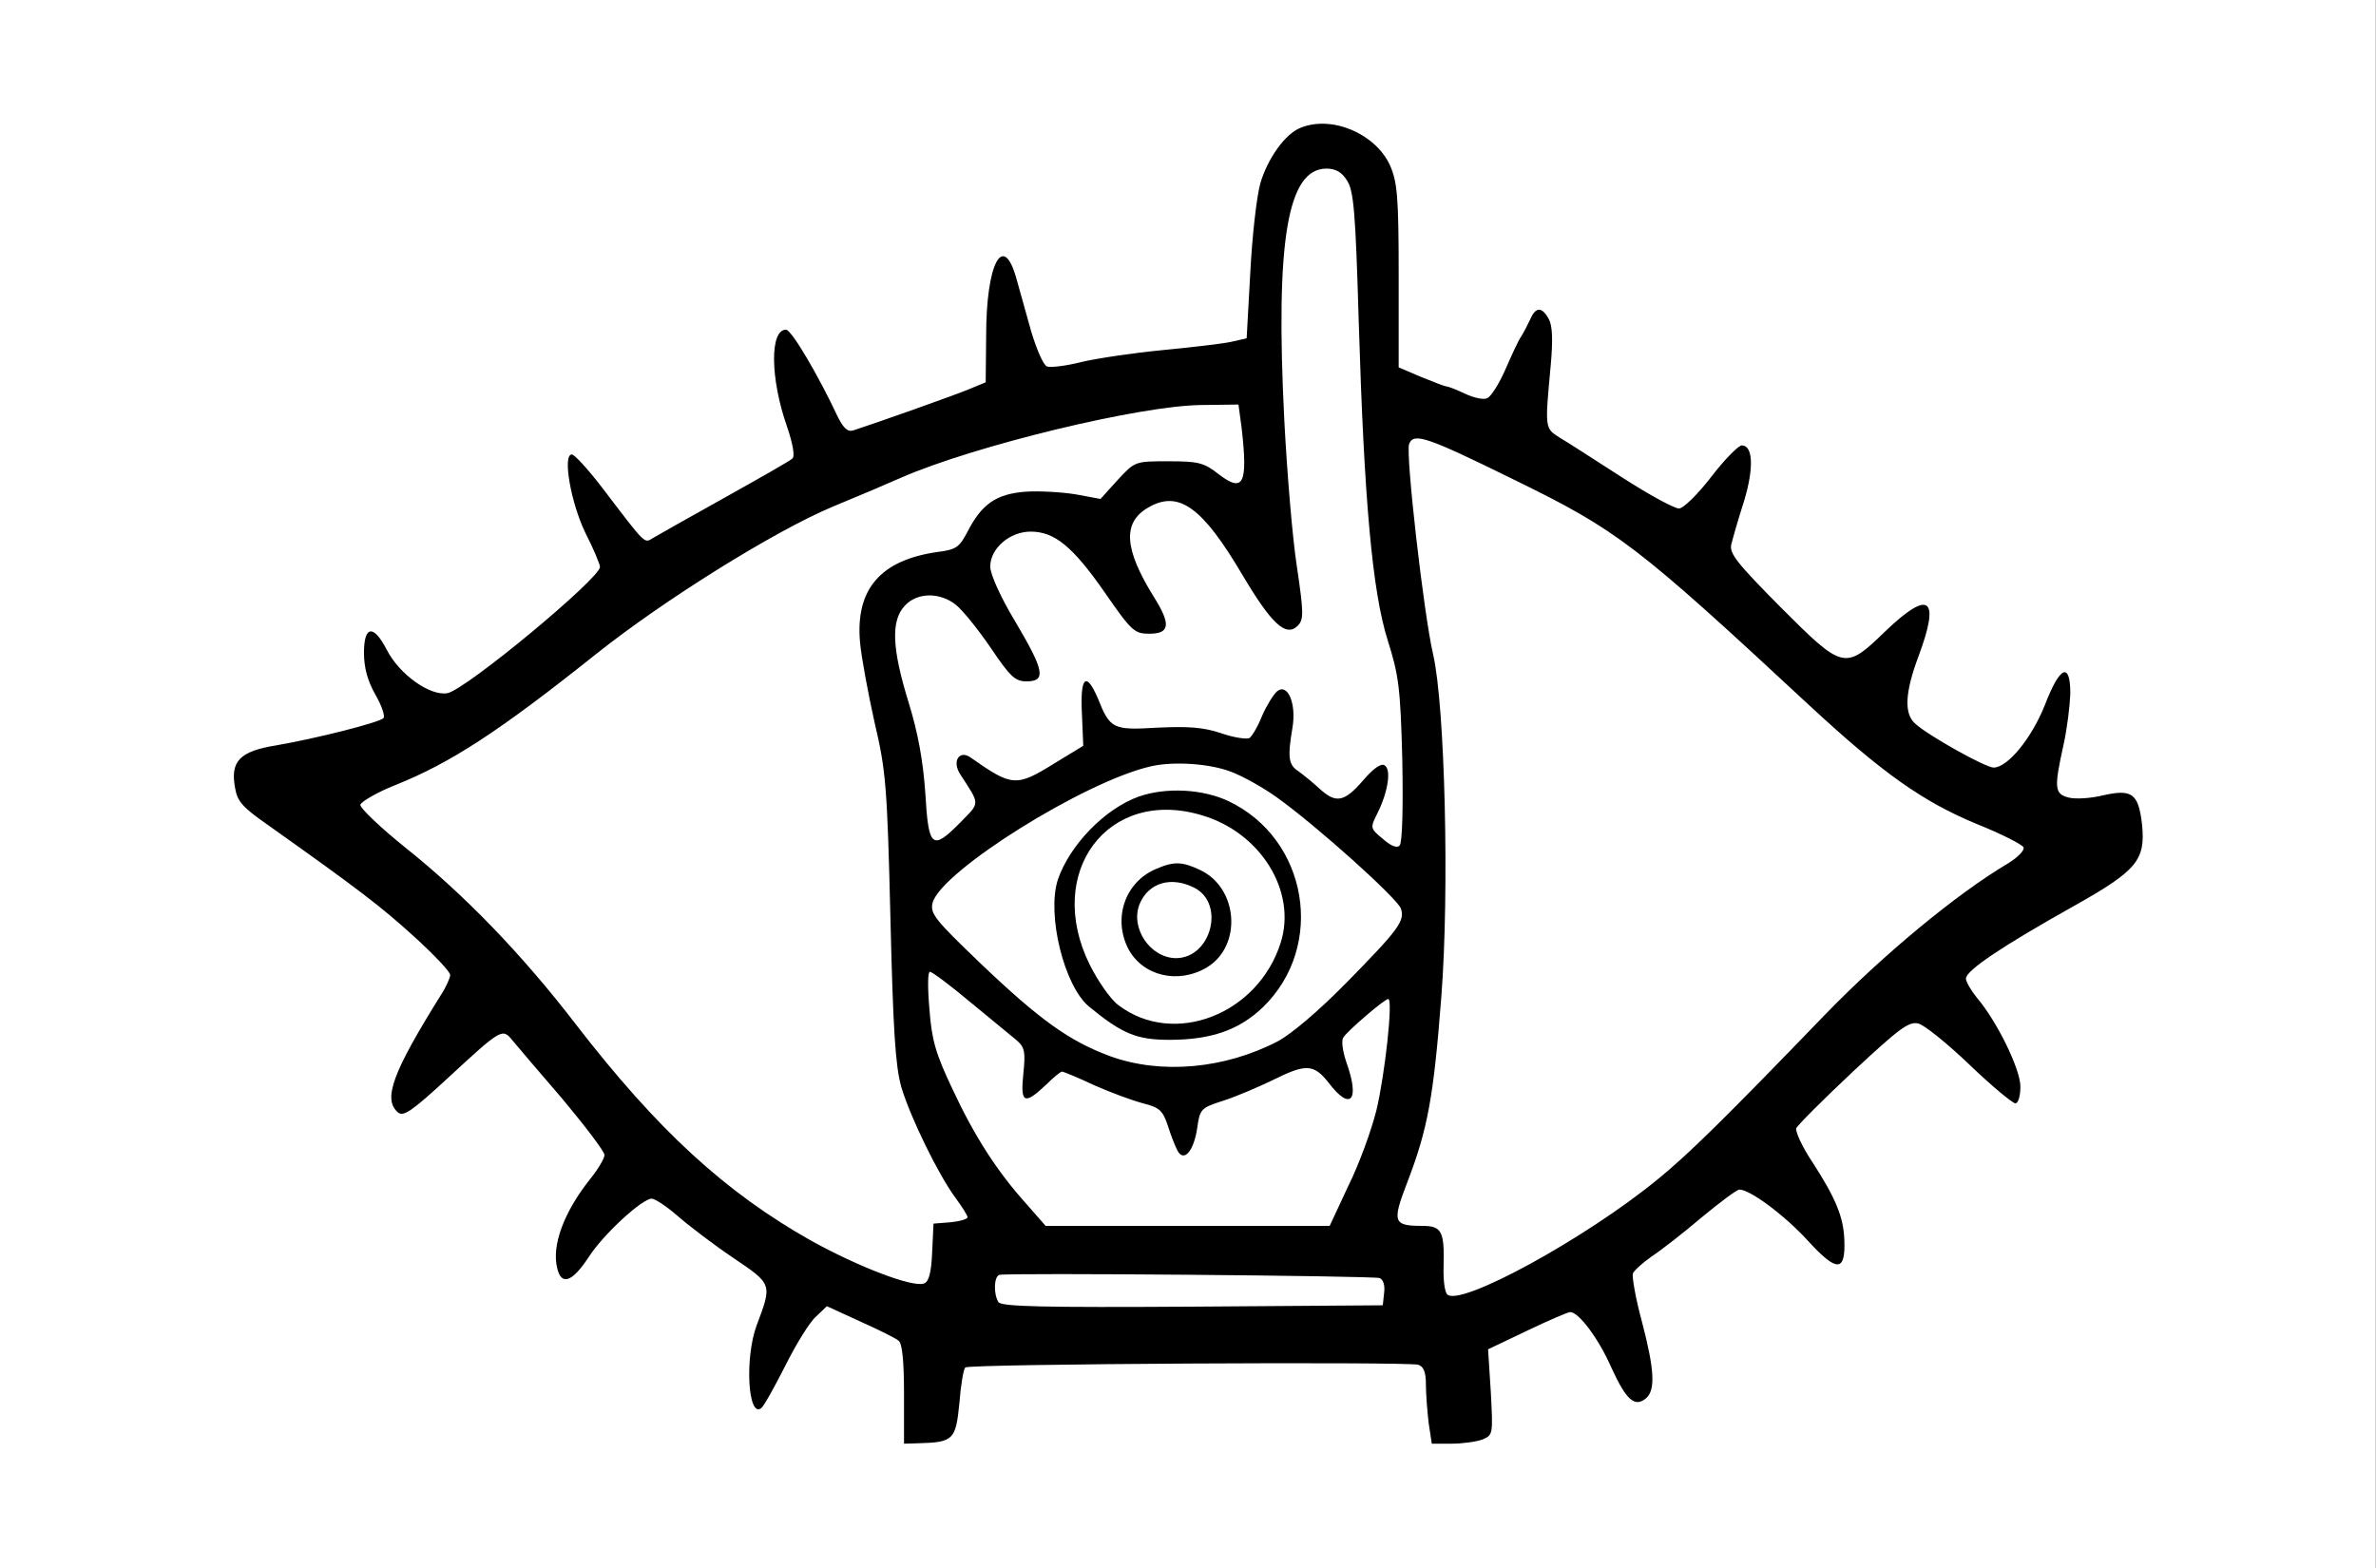 <?xml version="1.0" encoding="UTF-8" standalone="no"?>
<!DOCTYPE svg PUBLIC "-//W3C//DTD SVG 1.1//EN" "http://www.w3.org/Graphics/SVG/1.1/DTD/svg11.dtd">
<svg width="100%" height="100%" viewBox="0 0 1000 660" version="1.1" xmlns="http://www.w3.org/2000/svg" xmlns:xlink="http://www.w3.org/1999/xlink" xml:space="preserve" xmlns:serif="http://www.serif.com/" style="fill-rule:evenodd;clip-rule:evenodd;stroke-linejoin:round;stroke-miterlimit:2;">
    <rect x="0" y="0" width="1000" height="660" fill="#808080" stroke="none"/>
    <g transform="matrix(1,0,0,0.82,5.074,14.414)">
        <rect x="-5.073" y="-17.581" width="999.855" height="805.003" style="fill:white;"/>
    </g>
    <g transform="matrix(0.191,0,0,-0.191,50.047,781.485)">
        <path d="M2604,3810C2570,3797 2531,3742 2515,3687C2507,3658 2497,3570 2493,3490L2485,3346L2450,3338C2431,3334 2363,3326 2300,3320C2237,3314 2156,3302 2122,3294C2087,3285 2052,3281 2045,3284C2037,3287 2022,3322 2010,3362C1999,3402 1984,3455 1977,3480C1948,3581 1911,3510 1911,3352L1910,3249L1876,3235C1846,3222 1662,3157 1618,3143C1606,3139 1597,3148 1585,3171C1541,3265 1482,3365 1470,3365C1434,3365 1435,3258 1472,3152C1485,3114 1490,3086 1484,3081C1479,3076 1412,3038 1335,2995C1258,2952 1187,2912 1177,2906C1157,2894 1163,2888 1064,3018C1034,3057 1004,3090 998,3090C977,3090 996,2983 1028,2917C1046,2882 1060,2848 1060,2842C1060,2817 765,2572 724,2564C686,2557 618,2605 590,2660C561,2716 540,2713 540,2653C540,2620 548,2591 565,2561C579,2537 587,2513 583,2509C573,2499 434,2464 347,2449C266,2436 245,2414 256,2355C261,2325 273,2312 329,2273C529,2131 576,2095 650,2028C694,1988 730,1950 730,1943C730,1937 721,1916 709,1898C603,1728 581,1669 615,1640C627,1630 646,1643 725,1716C843,1825 845,1826 867,1799C877,1787 927,1728 978,1669C1028,1609 1070,1554 1070,1546C1070,1539 1056,1515 1039,1494C980,1420 953,1346 966,1296C975,1258 999,1266 1035,1321C1067,1371 1153,1450 1174,1450C1181,1450 1207,1433 1231,1412C1255,1391 1310,1349 1353,1320C1440,1261 1440,1263 1405,1170C1379,1099 1386,967 1415,988C1421,992 1444,1034 1468,1081C1492,1129 1522,1178 1536,1190L1560,1213L1632,1180C1672,1162 1711,1143 1718,1137C1726,1131 1730,1094 1730,1019L1730,910L1763,911C1839,913 1844,919 1852,999C1855,1039 1861,1074 1865,1078C1873,1086 2836,1091 2863,1084C2875,1080 2880,1068 2880,1041C2880,1020 2883,982 2886,956L2893,910L2936,910C2959,910 2990,914 3004,919C3028,929 3028,930 3023,1024L3017,1118L3103,1159C3151,1182 3193,1200 3198,1200C3217,1200 3261,1141 3289,1077C3321,1007 3340,989 3365,1010C3386,1028 3384,1072 3356,1179C3342,1230 3334,1278 3336,1285C3339,1292 3358,1309 3378,1323C3398,1336 3448,1375 3488,1409C3528,1442 3565,1470 3571,1470C3594,1470 3670,1414 3722,1357C3786,1287 3805,1288 3802,1360C3800,1410 3783,1451 3732,1530C3709,1564 3694,1598 3696,1605C3699,1612 3755,1668 3821,1730C3923,1825 3944,1841 3965,1836C3978,1833 4029,1792 4078,1745C4127,1698 4173,1660 4179,1660C4185,1660 4190,1676 4190,1697C4190,1735 4139,1840 4094,1893C4081,1909 4070,1928 4070,1935C4070,1953 4151,2007 4308,2095C4447,2173 4466,2196 4458,2275C4450,2343 4436,2353 4373,2339C4345,2332 4311,2330 4296,2334C4265,2342 4264,2355 4285,2450C4293,2486 4299,2536 4300,2563C4300,2634 4277,2624 4244,2538C4215,2465 4162,2400 4131,2400C4113,2400 3986,2471 3958,2497C3933,2519 3936,2566 3965,2644C4014,2775 3990,2794 3892,2700C3803,2614 3800,2615 3661,2754C3566,2850 3548,2872 3553,2892C3556,2904 3568,2947 3581,2987C3603,3060 3601,3110 3576,3110C3569,3110 3538,3079 3509,3041C3479,3002 3447,2971 3438,2971C3429,2970 3372,3001 3313,3039C3254,3077 3192,3117 3175,3127C3142,3148 3142,3146 3155,3286C3160,3341 3159,3373 3151,3388C3136,3416 3122,3416 3110,3388C3104,3375 3095,3358 3090,3350C3084,3342 3069,3309 3055,3277C3041,3245 3023,3217 3015,3214C3007,3210 2985,3215 2966,3224C2947,3233 2929,3240 2925,3240C2922,3240 2896,3250 2869,3261L2820,3282L2820,3484C2820,3659 2817,3690 2801,3727C2769,3797 2673,3838 2604,3810ZM2706,3694C2721,3672 2725,3624 2732,3382C2744,2987 2762,2787 2796,2680C2820,2604 2824,2576 2828,2416C2830,2309 2828,2234 2822,2228C2816,2222 2803,2227 2785,2243C2757,2266 2757,2267 2773,2299C2797,2347 2804,2396 2789,2405C2781,2410 2764,2398 2741,2371C2700,2324 2682,2320 2645,2354C2631,2367 2610,2384 2599,2392C2577,2406 2575,2423 2586,2488C2595,2542 2575,2587 2552,2568C2544,2561 2529,2537 2519,2514C2510,2491 2497,2469 2491,2465C2485,2462 2456,2466 2428,2476C2389,2489 2356,2491 2289,2488C2190,2482 2184,2485 2157,2553C2131,2613 2118,2600 2122,2519L2125,2448L2061,2409C1977,2357 1968,2358 1877,2422C1852,2440 1835,2414 1854,2385C1898,2317 1898,2324 1855,2280C1792,2216 1784,2222 1777,2343C1772,2415 1761,2476 1740,2544C1703,2664 1701,2724 1732,2757C1759,2786 1808,2787 1844,2759C1859,2747 1893,2705 1921,2664C1964,2600 1975,2590 2000,2590C2044,2590 2039,2614 1975,2722C1943,2775 1920,2826 1920,2843C1920,2883 1963,2920 2009,2920C2062,2920 2102,2887 2173,2785C2231,2701 2238,2695 2270,2695C2316,2695 2319,2715 2280,2777C2215,2882 2211,2940 2268,2973C2335,3012 2387,2975 2476,2824C2539,2718 2571,2687 2597,2712C2611,2726 2611,2739 2596,2841C2586,2904 2574,3050 2568,3165C2548,3562 2575,3720 2661,3720C2681,3720 2695,3712 2706,3694ZM2474,3148C2488,3025 2478,3005 2424,3046C2391,3072 2379,3075 2313,3075C2239,3075 2239,3075 2201,3034L2163,2992L2109,3002C2079,3007 2029,3010 1998,3008C1933,3003 1901,2981 1869,2918C1852,2886 1845,2880 1803,2875C1678,2857 1623,2793 1633,2677C1636,2643 1651,2563 1665,2500C1690,2394 1693,2360 1700,2070C1706,1820 1711,1743 1724,1696C1744,1629 1806,1502 1844,1451C1858,1432 1870,1413 1870,1409C1870,1405 1853,1400 1833,1398L1795,1395L1792,1332C1790,1287 1785,1267 1774,1263C1749,1254 1631,1299 1526,1357C1336,1464 1187,1601 1007,1834C888,1989 760,2121 632,2223C576,2268 531,2311 532,2318C534,2325 568,2345 608,2361C731,2410 838,2480 1050,2649C1199,2768 1444,2921 1573,2975C1629,2998 1697,3027 1724,3039C1884,3109 2250,3198 2386,3199L2467,3200L2474,3148ZM3075,3034C3302,2923 3343,2892 3725,2537C3887,2387 3975,2325 4093,2276C4148,2254 4195,2230 4197,2224C4199,2217 4184,2202 4163,2189C4048,2121 3885,1985 3760,1856C3541,1629 3459,1548 3390,1492C3230,1361 2955,1211 2927,1239C2921,1245 2918,1273 2919,1301C2921,1378 2915,1390 2872,1390C2808,1390 2805,1398 2839,1486C2884,1603 2897,1674 2914,1895C2932,2127 2922,2536 2896,2649C2875,2739 2835,3092 2843,3113C2853,3139 2882,3129 3075,3034ZM2450,2391C2477,2381 2523,2355 2552,2334C2640,2271 2818,2111 2825,2089C2834,2062 2820,2043 2703,1924C2645,1865 2584,1813 2554,1797C2437,1736 2297,1723 2184,1764C2095,1797 2030,1843 1898,1969C1799,2064 1787,2078 1793,2102C1811,2171 2128,2370 2275,2403C2324,2414 2403,2409 2450,2391ZM1875,1884C1919,1848 1965,1810 1977,1800C1996,1784 1998,1774 1993,1726C1986,1660 1995,1656 2042,1700C2059,1717 2075,1730 2078,1730C2081,1730 2113,1717 2149,1700C2185,1684 2234,1666 2257,1660C2293,1651 2300,1644 2311,1612C2317,1592 2327,1567 2332,1557C2346,1529 2368,1553 2376,1605C2382,1648 2384,1650 2434,1666C2462,1675 2511,1696 2542,1711C2616,1748 2633,1747 2666,1705C2714,1642 2735,1666 2705,1750C2697,1773 2693,1798 2698,1805C2706,1819 2789,1890 2797,1890C2808,1890 2790,1725 2771,1645C2760,1601 2733,1526 2709,1478L2668,1390L2042,1390L2000,1438C1935,1510 1885,1588 1837,1691C1800,1769 1791,1799 1786,1868C1782,1913 1782,1950 1787,1950C1792,1950 1832,1920 1875,1884ZM2778,1275C2786,1272 2790,1259 2788,1243L2785,1215L2366,1212C2037,1210 1945,1212 1938,1222C1927,1240 1928,1278 1940,1282C1955,1287 2763,1280 2778,1275Z" style="fill-rule:nonzero;"/>
        <path d="M2247,2336C2172,2309 2095,2229 2069,2153C2044,2076 2083,1918 2138,1873C2211,1813 2243,1800 2315,1800C2407,1800 2469,1822 2521,1872C2660,2007 2620,2243 2445,2326C2388,2353 2307,2357 2247,2336ZM2386,2295C2516,2257 2596,2127 2560,2014C2510,1856 2325,1784 2203,1876C2185,1889 2157,1930 2139,1966C2039,2169 2179,2357 2386,2295Z" style="fill-rule:nonzero;"/>
        <path d="M2284,2176C2217,2147 2190,2068 2224,2001C2256,1940 2335,1922 2398,1960C2475,2007 2467,2134 2383,2174C2343,2193 2325,2194 2284,2176ZM2370,2135C2438,2100 2407,1981 2330,1980C2273,1980 2228,2046 2249,2099C2269,2147 2319,2161 2370,2135Z" style="fill-rule:nonzero;"/>
    </g>
</svg>

